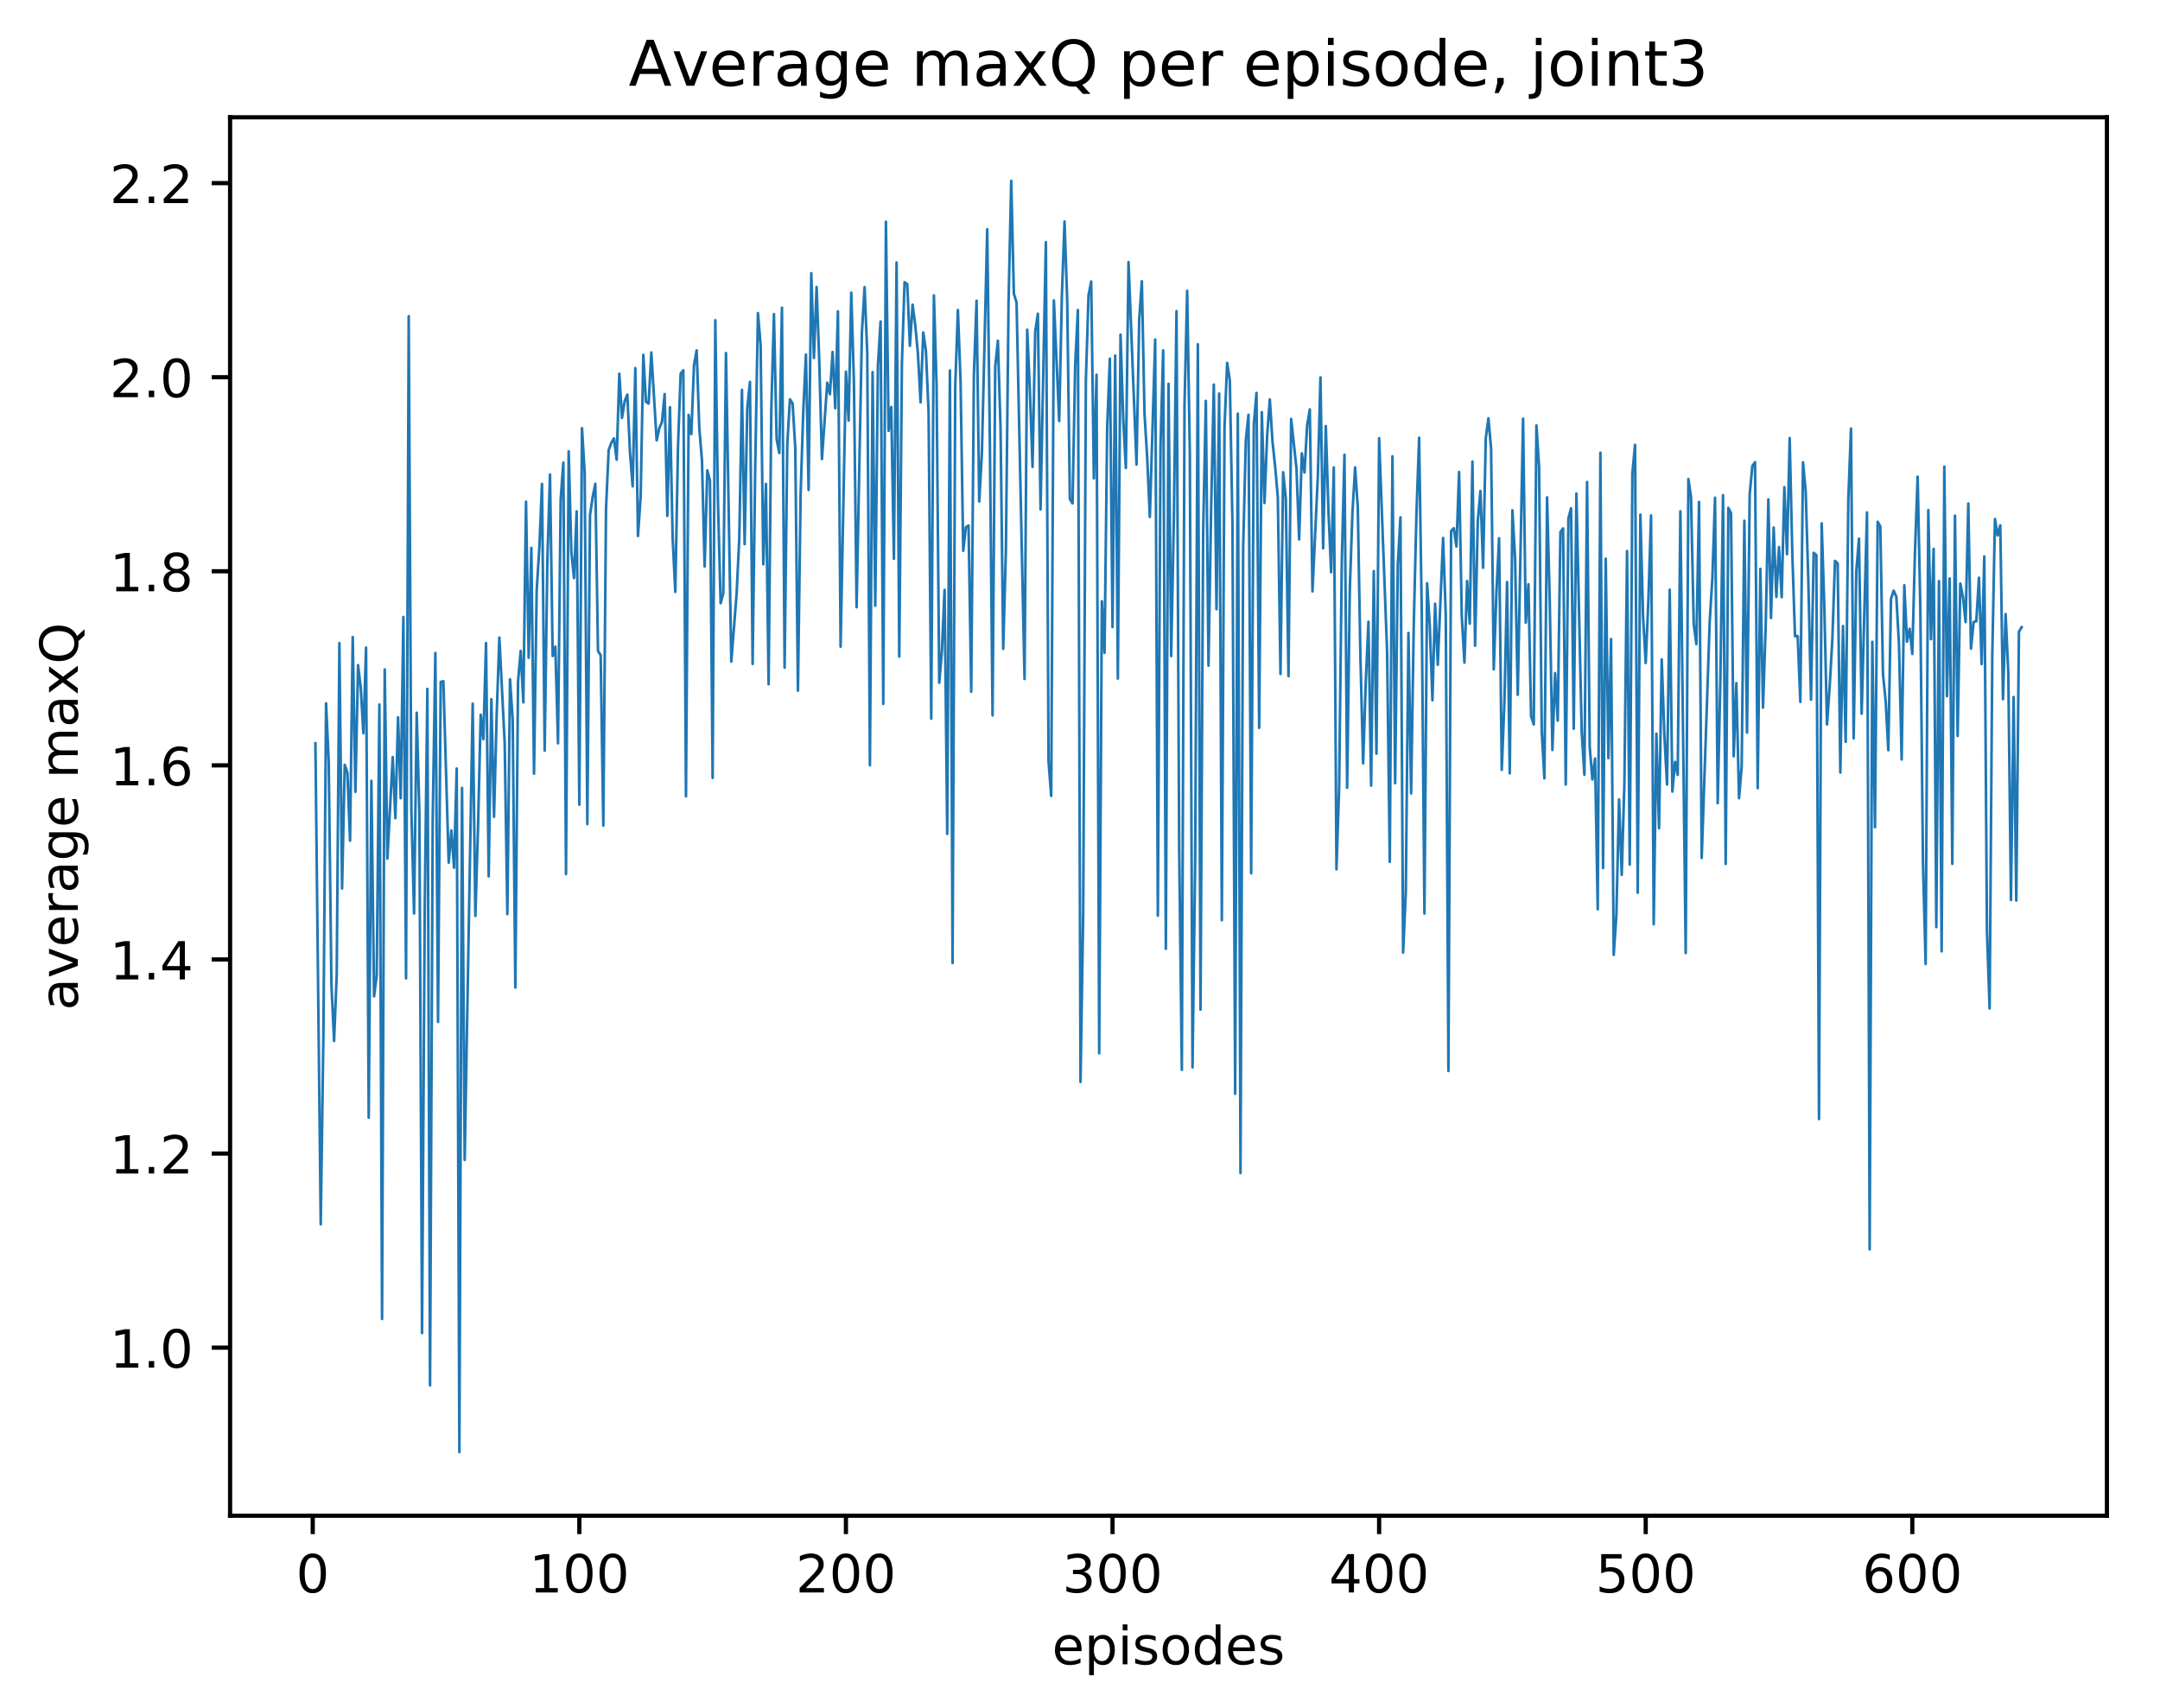 <?xml version="1.0" encoding="utf-8" standalone="no"?>
<!DOCTYPE svg PUBLIC "-//W3C//DTD SVG 1.1//EN"
  "http://www.w3.org/Graphics/SVG/1.1/DTD/svg11.dtd">
<!-- Created with matplotlib (http://matplotlib.org/) -->
<svg height="325pt" version="1.1" viewBox="0 0 411 325" width="411pt" xmlns="http://www.w3.org/2000/svg" xmlns:xlink="http://www.w3.org/1999/xlink">
 <defs>
  <style type="text/css">
*{stroke-linecap:butt;stroke-linejoin:round;}
  </style>
 </defs>
 <g id="figure_1">
  <g id="patch_1">
   <path d="M 0 325.986 
L 411.601 325.986 
L 411.601 0 
L 0 0 
z
" style="fill:#ffffff;"/>
  </g>
  <g id="axes_1">
   <g id="patch_2">
    <path d="M 43.781 288.43 
L 400.901 288.43 
L 400.901 22.318 
L 43.781 22.318 
z
" style="fill:#ffffff;"/>
   </g>
   <g id="matplotlib.axis_1">
    <g id="xtick_1">
     <g id="line2d_1">
      <defs>
       <path d="M 0 0 
L 0 3.5 
" id="m74addf1093" style="stroke:#000000;stroke-width:0.8;"/>
      </defs>
      <g>
       <use style="stroke:#000000;stroke-width:0.8;" x="59.507" xlink:href="#m74addf1093" y="288.43"/>
      </g>
     </g>
     <g id="text_1">
      <!-- 0 -->
      <defs>
       <path d="M 31.781 66.406 
Q 24.172 66.406 20.328 58.906 
Q 16.5 51.422 16.5 36.375 
Q 16.5 21.391 20.328 13.891 
Q 24.172 6.391 31.781 6.391 
Q 39.453 6.391 43.281 13.891 
Q 47.125 21.391 47.125 36.375 
Q 47.125 51.422 43.281 58.906 
Q 39.453 66.406 31.781 66.406 
z
M 31.781 74.219 
Q 44.047 74.219 50.516 64.516 
Q 56.984 54.828 56.984 36.375 
Q 56.984 17.969 50.516 8.266 
Q 44.047 -1.422 31.781 -1.422 
Q 19.531 -1.422 13.062 8.266 
Q 6.594 17.969 6.594 36.375 
Q 6.594 54.828 13.062 64.516 
Q 19.531 74.219 31.781 74.219 
z
" id="DejaVuSans-30"/>
      </defs>
      <g transform="translate(56.325 303.029)scale(0.1 -0.1)">
       <use xlink:href="#DejaVuSans-30"/>
      </g>
     </g>
    </g>
    <g id="xtick_2">
     <g id="line2d_2">
      <g>
       <use style="stroke:#000000;stroke-width:0.8;" x="110.234" xlink:href="#m74addf1093" y="288.43"/>
      </g>
     </g>
     <g id="text_2">
      <!-- 100 -->
      <defs>
       <path d="M 12.406 8.297 
L 28.516 8.297 
L 28.516 63.922 
L 10.984 60.406 
L 10.984 69.391 
L 28.422 72.906 
L 38.281 72.906 
L 38.281 8.297 
L 54.391 8.297 
L 54.391 0 
L 12.406 0 
z
" id="DejaVuSans-31"/>
      </defs>
      <g transform="translate(100.69 303.029)scale(0.1 -0.1)">
       <use xlink:href="#DejaVuSans-31"/>
       <use x="63.623" xlink:href="#DejaVuSans-30"/>
       <use x="127.246" xlink:href="#DejaVuSans-30"/>
      </g>
     </g>
    </g>
    <g id="xtick_3">
     <g id="line2d_3">
      <g>
       <use style="stroke:#000000;stroke-width:0.8;" x="160.961" xlink:href="#m74addf1093" y="288.43"/>
      </g>
     </g>
     <g id="text_3">
      <!-- 200 -->
      <defs>
       <path d="M 19.188 8.297 
L 53.609 8.297 
L 53.609 0 
L 7.328 0 
L 7.328 8.297 
Q 12.938 14.109 22.625 23.891 
Q 32.328 33.688 34.812 36.531 
Q 39.547 41.844 41.422 45.531 
Q 43.312 49.219 43.312 52.781 
Q 43.312 58.594 39.234 62.25 
Q 35.156 65.922 28.609 65.922 
Q 23.969 65.922 18.812 64.312 
Q 13.672 62.703 7.812 59.422 
L 7.812 69.391 
Q 13.766 71.781 18.938 73 
Q 24.125 74.219 28.422 74.219 
Q 39.75 74.219 46.484 68.547 
Q 53.219 62.891 53.219 53.422 
Q 53.219 48.922 51.531 44.891 
Q 49.859 40.875 45.406 35.406 
Q 44.188 33.984 37.641 27.219 
Q 31.109 20.453 19.188 8.297 
z
" id="DejaVuSans-32"/>
      </defs>
      <g transform="translate(151.417 303.029)scale(0.1 -0.1)">
       <use xlink:href="#DejaVuSans-32"/>
       <use x="63.623" xlink:href="#DejaVuSans-30"/>
       <use x="127.246" xlink:href="#DejaVuSans-30"/>
      </g>
     </g>
    </g>
    <g id="xtick_4">
     <g id="line2d_4">
      <g>
       <use style="stroke:#000000;stroke-width:0.8;" x="211.689" xlink:href="#m74addf1093" y="288.43"/>
      </g>
     </g>
     <g id="text_4">
      <!-- 300 -->
      <defs>
       <path d="M 40.578 39.312 
Q 47.656 37.797 51.625 33 
Q 55.609 28.219 55.609 21.188 
Q 55.609 10.406 48.188 4.484 
Q 40.766 -1.422 27.094 -1.422 
Q 22.516 -1.422 17.656 -0.516 
Q 12.797 0.391 7.625 2.203 
L 7.625 11.719 
Q 11.719 9.328 16.594 8.109 
Q 21.484 6.891 26.812 6.891 
Q 36.078 6.891 40.938 10.547 
Q 45.797 14.203 45.797 21.188 
Q 45.797 27.641 41.281 31.266 
Q 36.766 34.906 28.719 34.906 
L 20.219 34.906 
L 20.219 43.016 
L 29.109 43.016 
Q 36.375 43.016 40.234 45.922 
Q 44.094 48.828 44.094 54.297 
Q 44.094 59.906 40.109 62.906 
Q 36.141 65.922 28.719 65.922 
Q 24.656 65.922 20.016 65.031 
Q 15.375 64.156 9.812 62.312 
L 9.812 71.094 
Q 15.438 72.656 20.344 73.438 
Q 25.25 74.219 29.594 74.219 
Q 40.828 74.219 47.359 69.109 
Q 53.906 64.016 53.906 55.328 
Q 53.906 49.266 50.438 45.094 
Q 46.969 40.922 40.578 39.312 
z
" id="DejaVuSans-33"/>
      </defs>
      <g transform="translate(202.145 303.029)scale(0.1 -0.1)">
       <use xlink:href="#DejaVuSans-33"/>
       <use x="63.623" xlink:href="#DejaVuSans-30"/>
       <use x="127.246" xlink:href="#DejaVuSans-30"/>
      </g>
     </g>
    </g>
    <g id="xtick_5">
     <g id="line2d_5">
      <g>
       <use style="stroke:#000000;stroke-width:0.8;" x="262.416" xlink:href="#m74addf1093" y="288.43"/>
      </g>
     </g>
     <g id="text_5">
      <!-- 400 -->
      <defs>
       <path d="M 37.797 64.312 
L 12.891 25.391 
L 37.797 25.391 
z
M 35.203 72.906 
L 47.609 72.906 
L 47.609 25.391 
L 58.016 25.391 
L 58.016 17.188 
L 47.609 17.188 
L 47.609 0 
L 37.797 0 
L 37.797 17.188 
L 4.891 17.188 
L 4.891 26.703 
z
" id="DejaVuSans-34"/>
      </defs>
      <g transform="translate(252.872 303.029)scale(0.1 -0.1)">
       <use xlink:href="#DejaVuSans-34"/>
       <use x="63.623" xlink:href="#DejaVuSans-30"/>
       <use x="127.246" xlink:href="#DejaVuSans-30"/>
      </g>
     </g>
    </g>
    <g id="xtick_6">
     <g id="line2d_6">
      <g>
       <use style="stroke:#000000;stroke-width:0.8;" x="313.143" xlink:href="#m74addf1093" y="288.43"/>
      </g>
     </g>
     <g id="text_6">
      <!-- 500 -->
      <defs>
       <path d="M 10.797 72.906 
L 49.516 72.906 
L 49.516 64.594 
L 19.828 64.594 
L 19.828 46.734 
Q 21.969 47.469 24.109 47.828 
Q 26.266 48.188 28.422 48.188 
Q 40.625 48.188 47.75 41.5 
Q 54.891 34.812 54.891 23.391 
Q 54.891 11.625 47.562 5.094 
Q 40.234 -1.422 26.906 -1.422 
Q 22.312 -1.422 17.547 -0.641 
Q 12.797 0.141 7.719 1.703 
L 7.719 11.625 
Q 12.109 9.234 16.797 8.062 
Q 21.484 6.891 26.703 6.891 
Q 35.156 6.891 40.078 11.328 
Q 45.016 15.766 45.016 23.391 
Q 45.016 31 40.078 35.438 
Q 35.156 39.891 26.703 39.891 
Q 22.75 39.891 18.812 39.016 
Q 14.891 38.141 10.797 36.281 
z
" id="DejaVuSans-35"/>
      </defs>
      <g transform="translate(303.599 303.029)scale(0.1 -0.1)">
       <use xlink:href="#DejaVuSans-35"/>
       <use x="63.623" xlink:href="#DejaVuSans-30"/>
       <use x="127.246" xlink:href="#DejaVuSans-30"/>
      </g>
     </g>
    </g>
    <g id="xtick_7">
     <g id="line2d_7">
      <g>
       <use style="stroke:#000000;stroke-width:0.8;" x="363.87" xlink:href="#m74addf1093" y="288.43"/>
      </g>
     </g>
     <g id="text_7">
      <!-- 600 -->
      <defs>
       <path d="M 33.016 40.375 
Q 26.375 40.375 22.484 35.828 
Q 18.609 31.297 18.609 23.391 
Q 18.609 15.531 22.484 10.953 
Q 26.375 6.391 33.016 6.391 
Q 39.656 6.391 43.531 10.953 
Q 47.406 15.531 47.406 23.391 
Q 47.406 31.297 43.531 35.828 
Q 39.656 40.375 33.016 40.375 
z
M 52.594 71.297 
L 52.594 62.312 
Q 48.875 64.062 45.094 64.984 
Q 41.312 65.922 37.594 65.922 
Q 27.828 65.922 22.672 59.328 
Q 17.531 52.734 16.797 39.406 
Q 19.672 43.656 24.016 45.922 
Q 28.375 48.188 33.594 48.188 
Q 44.578 48.188 50.953 41.516 
Q 57.328 34.859 57.328 23.391 
Q 57.328 12.156 50.688 5.359 
Q 44.047 -1.422 33.016 -1.422 
Q 20.359 -1.422 13.672 8.266 
Q 6.984 17.969 6.984 36.375 
Q 6.984 53.656 15.188 63.938 
Q 23.391 74.219 37.203 74.219 
Q 40.922 74.219 44.703 73.484 
Q 48.484 72.75 52.594 71.297 
z
" id="DejaVuSans-36"/>
      </defs>
      <g transform="translate(354.327 303.029)scale(0.1 -0.1)">
       <use xlink:href="#DejaVuSans-36"/>
       <use x="63.623" xlink:href="#DejaVuSans-30"/>
       <use x="127.246" xlink:href="#DejaVuSans-30"/>
      </g>
     </g>
    </g>
    <g id="text_8">
     <!-- episodes -->
     <defs>
      <path d="M 56.203 29.594 
L 56.203 25.203 
L 14.891 25.203 
Q 15.484 15.922 20.484 11.062 
Q 25.484 6.203 34.422 6.203 
Q 39.594 6.203 44.453 7.469 
Q 49.312 8.734 54.109 11.281 
L 54.109 2.781 
Q 49.266 0.734 44.188 -0.344 
Q 39.109 -1.422 33.891 -1.422 
Q 20.797 -1.422 13.156 6.188 
Q 5.516 13.812 5.516 26.812 
Q 5.516 40.234 12.766 48.109 
Q 20.016 56 32.328 56 
Q 43.359 56 49.781 48.891 
Q 56.203 41.797 56.203 29.594 
z
M 47.219 32.234 
Q 47.125 39.594 43.094 43.984 
Q 39.062 48.391 32.422 48.391 
Q 24.906 48.391 20.391 44.141 
Q 15.875 39.891 15.188 32.172 
z
" id="DejaVuSans-65"/>
      <path d="M 18.109 8.203 
L 18.109 -20.797 
L 9.078 -20.797 
L 9.078 54.688 
L 18.109 54.688 
L 18.109 46.391 
Q 20.953 51.266 25.266 53.625 
Q 29.594 56 35.594 56 
Q 45.562 56 51.781 48.094 
Q 58.016 40.188 58.016 27.297 
Q 58.016 14.406 51.781 6.484 
Q 45.562 -1.422 35.594 -1.422 
Q 29.594 -1.422 25.266 0.953 
Q 20.953 3.328 18.109 8.203 
z
M 48.688 27.297 
Q 48.688 37.203 44.609 42.844 
Q 40.531 48.484 33.406 48.484 
Q 26.266 48.484 22.188 42.844 
Q 18.109 37.203 18.109 27.297 
Q 18.109 17.391 22.188 11.75 
Q 26.266 6.109 33.406 6.109 
Q 40.531 6.109 44.609 11.75 
Q 48.688 17.391 48.688 27.297 
z
" id="DejaVuSans-70"/>
      <path d="M 9.422 54.688 
L 18.406 54.688 
L 18.406 0 
L 9.422 0 
z
M 9.422 75.984 
L 18.406 75.984 
L 18.406 64.594 
L 9.422 64.594 
z
" id="DejaVuSans-69"/>
      <path d="M 44.281 53.078 
L 44.281 44.578 
Q 40.484 46.531 36.375 47.5 
Q 32.281 48.484 27.875 48.484 
Q 21.188 48.484 17.844 46.438 
Q 14.5 44.391 14.5 40.281 
Q 14.5 37.156 16.891 35.375 
Q 19.281 33.594 26.516 31.984 
L 29.594 31.297 
Q 39.156 29.25 43.188 25.516 
Q 47.219 21.781 47.219 15.094 
Q 47.219 7.469 41.188 3.016 
Q 35.156 -1.422 24.609 -1.422 
Q 20.219 -1.422 15.453 -0.562 
Q 10.688 0.297 5.422 2 
L 5.422 11.281 
Q 10.406 8.688 15.234 7.391 
Q 20.062 6.109 24.812 6.109 
Q 31.156 6.109 34.562 8.281 
Q 37.984 10.453 37.984 14.406 
Q 37.984 18.062 35.516 20.016 
Q 33.062 21.969 24.703 23.781 
L 21.578 24.516 
Q 13.234 26.266 9.516 29.906 
Q 5.812 33.547 5.812 39.891 
Q 5.812 47.609 11.281 51.797 
Q 16.75 56 26.812 56 
Q 31.781 56 36.172 55.266 
Q 40.578 54.547 44.281 53.078 
z
" id="DejaVuSans-73"/>
      <path d="M 30.609 48.391 
Q 23.391 48.391 19.188 42.75 
Q 14.984 37.109 14.984 27.297 
Q 14.984 17.484 19.156 11.844 
Q 23.344 6.203 30.609 6.203 
Q 37.797 6.203 41.984 11.859 
Q 46.188 17.531 46.188 27.297 
Q 46.188 37.016 41.984 42.703 
Q 37.797 48.391 30.609 48.391 
z
M 30.609 56 
Q 42.328 56 49.016 48.375 
Q 55.719 40.766 55.719 27.297 
Q 55.719 13.875 49.016 6.219 
Q 42.328 -1.422 30.609 -1.422 
Q 18.844 -1.422 12.172 6.219 
Q 5.516 13.875 5.516 27.297 
Q 5.516 40.766 12.172 48.375 
Q 18.844 56 30.609 56 
z
" id="DejaVuSans-6f"/>
      <path d="M 45.406 46.391 
L 45.406 75.984 
L 54.391 75.984 
L 54.391 0 
L 45.406 0 
L 45.406 8.203 
Q 42.578 3.328 38.25 0.953 
Q 33.938 -1.422 27.875 -1.422 
Q 17.969 -1.422 11.734 6.484 
Q 5.516 14.406 5.516 27.297 
Q 5.516 40.188 11.734 48.094 
Q 17.969 56 27.875 56 
Q 33.938 56 38.25 53.625 
Q 42.578 51.266 45.406 46.391 
z
M 14.797 27.297 
Q 14.797 17.391 18.875 11.75 
Q 22.953 6.109 30.078 6.109 
Q 37.203 6.109 41.297 11.75 
Q 45.406 17.391 45.406 27.297 
Q 45.406 37.203 41.297 42.844 
Q 37.203 48.484 30.078 48.484 
Q 22.953 48.484 18.875 42.844 
Q 14.797 37.203 14.797 27.297 
z
" id="DejaVuSans-64"/>
     </defs>
     <g transform="translate(200.182 316.707)scale(0.1 -0.1)">
      <use xlink:href="#DejaVuSans-65"/>
      <use x="61.523" xlink:href="#DejaVuSans-70"/>
      <use x="125" xlink:href="#DejaVuSans-69"/>
      <use x="152.783" xlink:href="#DejaVuSans-73"/>
      <use x="204.883" xlink:href="#DejaVuSans-6f"/>
      <use x="266.064" xlink:href="#DejaVuSans-64"/>
      <use x="329.541" xlink:href="#DejaVuSans-65"/>
      <use x="391.064" xlink:href="#DejaVuSans-73"/>
     </g>
    </g>
   </g>
   <g id="matplotlib.axis_2">
    <g id="ytick_1">
     <g id="line2d_8">
      <defs>
       <path d="M 0 0 
L -3.5 0 
" id="mfdf49cc825" style="stroke:#000000;stroke-width:0.8;"/>
      </defs>
      <g>
       <use style="stroke:#000000;stroke-width:0.8;" x="43.781" xlink:href="#mfdf49cc825" y="256.443"/>
      </g>
     </g>
     <g id="text_9">
      <!-- 1.0 -->
      <defs>
       <path d="M 10.688 12.406 
L 21 12.406 
L 21 0 
L 10.688 0 
z
" id="DejaVuSans-2e"/>
      </defs>
      <g transform="translate(20.878 260.242)scale(0.1 -0.1)">
       <use xlink:href="#DejaVuSans-31"/>
       <use x="63.623" xlink:href="#DejaVuSans-2e"/>
       <use x="95.41" xlink:href="#DejaVuSans-30"/>
      </g>
     </g>
    </g>
    <g id="ytick_2">
     <g id="line2d_9">
      <g>
       <use style="stroke:#000000;stroke-width:0.8;" x="43.781" xlink:href="#mfdf49cc825" y="219.51"/>
      </g>
     </g>
     <g id="text_10">
      <!-- 1.2 -->
      <g transform="translate(20.878 223.309)scale(0.1 -0.1)">
       <use xlink:href="#DejaVuSans-31"/>
       <use x="63.623" xlink:href="#DejaVuSans-2e"/>
       <use x="95.41" xlink:href="#DejaVuSans-32"/>
      </g>
     </g>
    </g>
    <g id="ytick_3">
     <g id="line2d_10">
      <g>
       <use style="stroke:#000000;stroke-width:0.8;" x="43.781" xlink:href="#mfdf49cc825" y="182.577"/>
      </g>
     </g>
     <g id="text_11">
      <!-- 1.4 -->
      <g transform="translate(20.878 186.376)scale(0.1 -0.1)">
       <use xlink:href="#DejaVuSans-31"/>
       <use x="63.623" xlink:href="#DejaVuSans-2e"/>
       <use x="95.41" xlink:href="#DejaVuSans-34"/>
      </g>
     </g>
    </g>
    <g id="ytick_4">
     <g id="line2d_11">
      <g>
       <use style="stroke:#000000;stroke-width:0.8;" x="43.781" xlink:href="#mfdf49cc825" y="145.644"/>
      </g>
     </g>
     <g id="text_12">
      <!-- 1.6 -->
      <g transform="translate(20.878 149.443)scale(0.1 -0.1)">
       <use xlink:href="#DejaVuSans-31"/>
       <use x="63.623" xlink:href="#DejaVuSans-2e"/>
       <use x="95.41" xlink:href="#DejaVuSans-36"/>
      </g>
     </g>
    </g>
    <g id="ytick_5">
     <g id="line2d_12">
      <g>
       <use style="stroke:#000000;stroke-width:0.8;" x="43.781" xlink:href="#mfdf49cc825" y="108.711"/>
      </g>
     </g>
     <g id="text_13">
      <!-- 1.8 -->
      <defs>
       <path d="M 31.781 34.625 
Q 24.75 34.625 20.719 30.859 
Q 16.703 27.094 16.703 20.516 
Q 16.703 13.922 20.719 10.156 
Q 24.75 6.391 31.781 6.391 
Q 38.812 6.391 42.859 10.172 
Q 46.922 13.969 46.922 20.516 
Q 46.922 27.094 42.891 30.859 
Q 38.875 34.625 31.781 34.625 
z
M 21.922 38.812 
Q 15.578 40.375 12.031 44.719 
Q 8.5 49.078 8.5 55.328 
Q 8.5 64.062 14.719 69.141 
Q 20.953 74.219 31.781 74.219 
Q 42.672 74.219 48.875 69.141 
Q 55.078 64.062 55.078 55.328 
Q 55.078 49.078 51.531 44.719 
Q 48 40.375 41.703 38.812 
Q 48.828 37.156 52.797 32.312 
Q 56.781 27.484 56.781 20.516 
Q 56.781 9.906 50.312 4.234 
Q 43.844 -1.422 31.781 -1.422 
Q 19.734 -1.422 13.25 4.234 
Q 6.781 9.906 6.781 20.516 
Q 6.781 27.484 10.781 32.312 
Q 14.797 37.156 21.922 38.812 
z
M 18.312 54.391 
Q 18.312 48.734 21.844 45.562 
Q 25.391 42.391 31.781 42.391 
Q 38.141 42.391 41.719 45.562 
Q 45.312 48.734 45.312 54.391 
Q 45.312 60.062 41.719 63.234 
Q 38.141 66.406 31.781 66.406 
Q 25.391 66.406 21.844 63.234 
Q 18.312 60.062 18.312 54.391 
z
" id="DejaVuSans-38"/>
      </defs>
      <g transform="translate(20.878 112.51)scale(0.1 -0.1)">
       <use xlink:href="#DejaVuSans-31"/>
       <use x="63.623" xlink:href="#DejaVuSans-2e"/>
       <use x="95.41" xlink:href="#DejaVuSans-38"/>
      </g>
     </g>
    </g>
    <g id="ytick_6">
     <g id="line2d_13">
      <g>
       <use style="stroke:#000000;stroke-width:0.8;" x="43.781" xlink:href="#mfdf49cc825" y="71.777"/>
      </g>
     </g>
     <g id="text_14">
      <!-- 2.0 -->
      <g transform="translate(20.878 75.577)scale(0.1 -0.1)">
       <use xlink:href="#DejaVuSans-32"/>
       <use x="63.623" xlink:href="#DejaVuSans-2e"/>
       <use x="95.41" xlink:href="#DejaVuSans-30"/>
      </g>
     </g>
    </g>
    <g id="ytick_7">
     <g id="line2d_14">
      <g>
       <use style="stroke:#000000;stroke-width:0.8;" x="43.781" xlink:href="#mfdf49cc825" y="34.844"/>
      </g>
     </g>
     <g id="text_15">
      <!-- 2.2 -->
      <g transform="translate(20.878 38.644)scale(0.1 -0.1)">
       <use xlink:href="#DejaVuSans-32"/>
       <use x="63.623" xlink:href="#DejaVuSans-2e"/>
       <use x="95.41" xlink:href="#DejaVuSans-32"/>
      </g>
     </g>
    </g>
    <g id="text_16">
     <!-- average maxQ -->
     <defs>
      <path d="M 34.281 27.484 
Q 23.391 27.484 19.188 25 
Q 14.984 22.516 14.984 16.5 
Q 14.984 11.719 18.141 8.906 
Q 21.297 6.109 26.703 6.109 
Q 34.188 6.109 38.703 11.406 
Q 43.219 16.703 43.219 25.484 
L 43.219 27.484 
z
M 52.203 31.203 
L 52.203 0 
L 43.219 0 
L 43.219 8.297 
Q 40.141 3.328 35.547 0.953 
Q 30.953 -1.422 24.312 -1.422 
Q 15.922 -1.422 10.953 3.297 
Q 6 8.016 6 15.922 
Q 6 25.141 12.172 29.828 
Q 18.359 34.516 30.609 34.516 
L 43.219 34.516 
L 43.219 35.406 
Q 43.219 41.609 39.141 45 
Q 35.062 48.391 27.688 48.391 
Q 23 48.391 18.547 47.266 
Q 14.109 46.141 10.016 43.891 
L 10.016 52.203 
Q 14.938 54.109 19.578 55.047 
Q 24.219 56 28.609 56 
Q 40.484 56 46.344 49.844 
Q 52.203 43.703 52.203 31.203 
z
" id="DejaVuSans-61"/>
      <path d="M 2.984 54.688 
L 12.5 54.688 
L 29.594 8.797 
L 46.688 54.688 
L 56.203 54.688 
L 35.688 0 
L 23.484 0 
z
" id="DejaVuSans-76"/>
      <path d="M 41.109 46.297 
Q 39.594 47.172 37.812 47.578 
Q 36.031 48 33.891 48 
Q 26.266 48 22.188 43.047 
Q 18.109 38.094 18.109 28.812 
L 18.109 0 
L 9.078 0 
L 9.078 54.688 
L 18.109 54.688 
L 18.109 46.188 
Q 20.953 51.172 25.484 53.578 
Q 30.031 56 36.531 56 
Q 37.453 56 38.578 55.875 
Q 39.703 55.766 41.062 55.516 
z
" id="DejaVuSans-72"/>
      <path d="M 45.406 27.984 
Q 45.406 37.75 41.375 43.109 
Q 37.359 48.484 30.078 48.484 
Q 22.859 48.484 18.828 43.109 
Q 14.797 37.75 14.797 27.984 
Q 14.797 18.266 18.828 12.891 
Q 22.859 7.516 30.078 7.516 
Q 37.359 7.516 41.375 12.891 
Q 45.406 18.266 45.406 27.984 
z
M 54.391 6.781 
Q 54.391 -7.172 48.188 -13.984 
Q 42 -20.797 29.203 -20.797 
Q 24.469 -20.797 20.266 -20.094 
Q 16.062 -19.391 12.109 -17.922 
L 12.109 -9.188 
Q 16.062 -11.328 19.922 -12.344 
Q 23.781 -13.375 27.781 -13.375 
Q 36.625 -13.375 41.016 -8.766 
Q 45.406 -4.156 45.406 5.172 
L 45.406 9.625 
Q 42.625 4.781 38.281 2.391 
Q 33.938 0 27.875 0 
Q 17.828 0 11.672 7.656 
Q 5.516 15.328 5.516 27.984 
Q 5.516 40.672 11.672 48.328 
Q 17.828 56 27.875 56 
Q 33.938 56 38.281 53.609 
Q 42.625 51.219 45.406 46.391 
L 45.406 54.688 
L 54.391 54.688 
z
" id="DejaVuSans-67"/>
      <path id="DejaVuSans-20"/>
      <path d="M 52 44.188 
Q 55.375 50.25 60.062 53.125 
Q 64.75 56 71.094 56 
Q 79.641 56 84.281 50.016 
Q 88.922 44.047 88.922 33.016 
L 88.922 0 
L 79.891 0 
L 79.891 32.719 
Q 79.891 40.578 77.094 44.375 
Q 74.312 48.188 68.609 48.188 
Q 61.625 48.188 57.562 43.547 
Q 53.516 38.922 53.516 30.906 
L 53.516 0 
L 44.484 0 
L 44.484 32.719 
Q 44.484 40.625 41.703 44.406 
Q 38.922 48.188 33.109 48.188 
Q 26.219 48.188 22.156 43.531 
Q 18.109 38.875 18.109 30.906 
L 18.109 0 
L 9.078 0 
L 9.078 54.688 
L 18.109 54.688 
L 18.109 46.188 
Q 21.188 51.219 25.484 53.609 
Q 29.781 56 35.688 56 
Q 41.656 56 45.828 52.969 
Q 50 49.953 52 44.188 
z
" id="DejaVuSans-6d"/>
      <path d="M 54.891 54.688 
L 35.109 28.078 
L 55.906 0 
L 45.312 0 
L 29.391 21.484 
L 13.484 0 
L 2.875 0 
L 24.125 28.609 
L 4.688 54.688 
L 15.281 54.688 
L 29.781 35.203 
L 44.281 54.688 
z
" id="DejaVuSans-78"/>
      <path d="M 39.406 66.219 
Q 28.656 66.219 22.328 58.203 
Q 16.016 50.203 16.016 36.375 
Q 16.016 22.609 22.328 14.594 
Q 28.656 6.594 39.406 6.594 
Q 50.141 6.594 56.422 14.594 
Q 62.703 22.609 62.703 36.375 
Q 62.703 50.203 56.422 58.203 
Q 50.141 66.219 39.406 66.219 
z
M 53.219 1.312 
L 66.219 -12.891 
L 54.297 -12.891 
L 43.5 -1.219 
Q 41.891 -1.312 41.031 -1.359 
Q 40.188 -1.422 39.406 -1.422 
Q 24.031 -1.422 14.812 8.859 
Q 5.609 19.141 5.609 36.375 
Q 5.609 53.656 14.812 63.938 
Q 24.031 74.219 39.406 74.219 
Q 54.734 74.219 63.906 63.938 
Q 73.094 53.656 73.094 36.375 
Q 73.094 23.688 67.984 14.641 
Q 62.891 5.609 53.219 1.312 
z
" id="DejaVuSans-51"/>
     </defs>
     <g transform="translate(14.798 192.263)rotate(-90)scale(0.1 -0.1)">
      <use xlink:href="#DejaVuSans-61"/>
      <use x="61.279" xlink:href="#DejaVuSans-76"/>
      <use x="120.459" xlink:href="#DejaVuSans-65"/>
      <use x="181.982" xlink:href="#DejaVuSans-72"/>
      <use x="223.096" xlink:href="#DejaVuSans-61"/>
      <use x="284.375" xlink:href="#DejaVuSans-67"/>
      <use x="347.852" xlink:href="#DejaVuSans-65"/>
      <use x="409.375" xlink:href="#DejaVuSans-20"/>
      <use x="441.162" xlink:href="#DejaVuSans-6d"/>
      <use x="538.574" xlink:href="#DejaVuSans-61"/>
      <use x="599.854" xlink:href="#DejaVuSans-78"/>
      <use x="659.033" xlink:href="#DejaVuSans-51"/>
     </g>
    </g>
   </g>
   <g id="line2d_15">
    <path clip-path="url(#p7b3786ac08)" d="M 60.014 141.431 
L 61.029 232.97 
L 61.536 196.961 
L 62.043 133.838 
L 62.55 145.047 
L 63.058 187.191 
L 63.565 198.091 
L 64.072 185.421 
L 64.579 122.385 
L 65.087 169.074 
L 65.594 145.53 
L 66.101 147.052 
L 66.609 159.979 
L 67.116 121.221 
L 67.623 150.682 
L 68.13 126.569 
L 68.638 130.815 
L 69.145 139.529 
L 69.652 123.23 
L 70.159 212.69 
L 70.667 148.581 
L 71.174 189.597 
L 71.681 185.664 
L 72.189 134.069 
L 72.696 250.998 
L 73.203 127.393 
L 73.71 163.381 
L 74.725 144.074 
L 75.232 155.697 
L 75.739 136.488 
L 76.247 151.894 
L 76.754 117.403 
L 77.261 186.181 
L 77.769 60.168 
L 78.276 154.216 
L 78.783 173.831 
L 79.29 135.621 
L 79.798 154.67 
L 80.305 253.68 
L 80.812 173.332 
L 81.319 131.083 
L 81.827 263.622 
L 82.334 155.943 
L 82.841 124.256 
L 83.349 194.461 
L 83.856 129.777 
L 84.363 129.623 
L 85.378 164.149 
L 85.885 158.026 
L 86.392 165.115 
L 86.899 146.241 
L 87.407 276.334 
L 87.914 149.925 
L 88.421 220.725 
L 89.943 133.908 
L 90.45 174.299 
L 90.958 157.512 
L 91.465 136.027 
L 91.972 140.651 
L 92.479 122.364 
L 92.987 166.759 
L 93.494 133.054 
L 94.001 155.435 
L 94.509 135.927 
L 95.016 121.322 
L 96.03 141.334 
L 96.538 173.945 
L 97.045 129.264 
L 97.552 136.896 
L 98.059 187.926 
L 98.567 129.755 
L 99.074 123.865 
L 99.581 133.667 
L 100.089 95.468 
L 100.596 125.162 
L 101.103 104.259 
L 101.61 147.219 
L 102.118 112.373 
L 102.625 104.237 
L 103.132 92.073 
L 103.639 142.832 
L 104.147 106.882 
L 104.654 90.297 
L 105.161 124.832 
L 105.669 123.045 
L 106.176 141.444 
L 106.683 95.027 
L 107.19 88.039 
L 107.698 166.32 
L 108.205 85.886 
L 108.712 105.013 
L 109.219 109.997 
L 109.727 97.307 
L 110.234 153.127 
L 110.741 81.473 
L 111.249 89.973 
L 111.756 156.819 
L 112.263 98.027 
L 112.77 94.594 
L 113.278 92.057 
L 113.785 123.905 
L 114.292 124.656 
L 114.799 157.103 
L 115.307 96.974 
L 115.814 85.651 
L 116.321 84.274 
L 116.829 83.418 
L 117.336 87.479 
L 117.843 71.111 
L 118.35 79.525 
L 118.858 76.366 
L 119.365 75.089 
L 119.872 86.057 
L 120.379 92.552 
L 120.887 70.055 
L 121.394 101.99 
L 121.901 94.488 
L 122.409 67.525 
L 122.916 76.473 
L 123.423 76.802 
L 123.93 67.074 
L 124.945 83.802 
L 125.452 81.49 
L 125.959 80.288 
L 126.467 74.987 
L 126.974 98.17 
L 127.481 77.497 
L 127.989 102.346 
L 128.496 112.63 
L 129.003 85.106 
L 129.51 71.11 
L 130.018 70.464 
L 130.525 151.541 
L 131.032 78.955 
L 131.539 82.612 
L 132.047 69.546 
L 132.554 66.666 
L 133.061 81.456 
L 133.569 87.637 
L 134.076 107.791 
L 134.583 89.515 
L 135.09 91.437 
L 135.598 148.032 
L 136.105 60.934 
L 136.612 95.445 
L 137.119 114.789 
L 137.627 112.891 
L 138.134 67.18 
L 139.149 125.891 
L 140.163 112.94 
L 140.67 102.417 
L 141.178 74.192 
L 141.685 103.548 
L 142.192 77.647 
L 142.699 72.677 
L 143.207 126.339 
L 143.714 88.015 
L 144.221 59.573 
L 144.729 65.684 
L 145.236 107.389 
L 145.743 92.074 
L 146.25 130.195 
L 146.758 78.115 
L 147.265 59.773 
L 147.772 83.571 
L 148.279 86.2 
L 148.787 58.552 
L 149.294 127.048 
L 149.801 84.569 
L 150.309 75.989 
L 150.816 76.771 
L 151.323 85.249 
L 151.83 131.43 
L 152.338 94.176 
L 152.845 78.185 
L 153.352 67.453 
L 153.859 93.23 
L 154.367 51.979 
L 154.874 68.123 
L 155.381 54.622 
L 155.889 68.713 
L 156.396 87.36 
L 157.41 72.82 
L 157.918 75.022 
L 158.425 66.977 
L 158.932 77.695 
L 159.439 59.246 
L 159.947 123.06 
L 160.961 70.722 
L 161.469 80.041 
L 161.976 55.677 
L 162.483 72.628 
L 162.99 115.555 
L 164.005 63.181 
L 164.512 54.638 
L 165.019 67.19 
L 165.527 145.623 
L 166.034 70.818 
L 166.541 115.262 
L 167.049 69.537 
L 167.556 61.175 
L 168.063 133.949 
L 168.57 42.198 
L 169.078 81.983 
L 169.585 77.44 
L 170.092 106.334 
L 170.599 49.945 
L 171.107 124.939 
L 171.614 69.083 
L 172.121 53.703 
L 172.629 54.071 
L 173.136 65.811 
L 173.643 57.983 
L 174.15 61.876 
L 174.658 67.269 
L 175.165 76.554 
L 175.672 63.273 
L 176.179 66.705 
L 176.687 78.35 
L 177.194 136.761 
L 177.701 56.203 
L 178.209 73.283 
L 178.716 129.923 
L 179.223 123.94 
L 179.73 112.244 
L 180.238 158.686 
L 180.745 70.488 
L 181.252 183.253 
L 181.759 73.525 
L 182.267 58.988 
L 182.774 72.573 
L 183.281 104.81 
L 183.789 100.316 
L 184.296 99.996 
L 184.803 131.628 
L 185.31 71.378 
L 185.818 57.216 
L 186.325 95.432 
L 186.832 86.222 
L 187.847 43.631 
L 188.354 84.562 
L 188.861 136.136 
L 189.369 69.773 
L 189.876 64.845 
L 190.383 81.5 
L 190.89 123.47 
L 191.398 104.747 
L 191.905 57.595 
L 192.412 34.414 
L 192.919 55.906 
L 193.427 57.552 
L 194.949 129.206 
L 195.456 62.738 
L 195.963 74.299 
L 196.47 88.855 
L 196.978 63.049 
L 197.485 59.697 
L 197.992 96.924 
L 199.007 46.076 
L 199.514 144.871 
L 200.021 151.461 
L 200.529 57.172 
L 201.543 80.13 
L 202.05 56.325 
L 202.558 42.154 
L 203.065 57.239 
L 203.572 94.969 
L 204.079 95.784 
L 204.587 69.4 
L 205.094 58.996 
L 205.601 205.89 
L 206.109 173.602 
L 206.616 72.364 
L 207.123 56.197 
L 207.63 53.567 
L 208.138 91.026 
L 208.645 71.305 
L 209.152 200.442 
L 209.659 114.412 
L 210.167 124.222 
L 210.674 81.211 
L 211.181 68.248 
L 211.689 119.329 
L 212.196 67.663 
L 212.703 129.13 
L 213.21 63.689 
L 213.718 79.512 
L 214.225 89.054 
L 214.732 49.866 
L 216.254 88.398 
L 216.761 60.907 
L 217.269 53.522 
L 217.776 78.763 
L 218.283 87.012 
L 218.79 98.384 
L 219.805 64.601 
L 220.312 174.247 
L 220.819 84.781 
L 221.327 66.663 
L 221.834 180.55 
L 222.341 73.033 
L 222.849 124.848 
L 223.356 98.792 
L 223.863 59.214 
L 224.37 161.38 
L 224.878 203.589 
L 225.385 77.054 
L 225.892 55.334 
L 226.399 86.092 
L 226.907 203.114 
L 227.414 163.849 
L 227.921 65.508 
L 228.429 192.114 
L 228.936 101.01 
L 229.443 76.279 
L 229.95 126.675 
L 230.458 96.365 
L 230.965 73.18 
L 231.472 115.92 
L 231.979 74.888 
L 232.487 175.106 
L 232.994 81.326 
L 233.501 69.051 
L 234.009 72.459 
L 234.516 100.11 
L 235.023 208.134 
L 235.53 78.718 
L 236.038 223.222 
L 236.545 104.216 
L 237.052 83.73 
L 237.559 78.936 
L 238.067 166.183 
L 238.574 80.756 
L 239.081 74.766 
L 239.589 138.503 
L 240.096 78.429 
L 240.603 95.714 
L 241.11 82.904 
L 241.618 76.01 
L 242.125 83.998 
L 242.632 88.783 
L 243.139 94.627 
L 243.647 128.257 
L 244.154 89.862 
L 244.661 94.874 
L 245.169 128.671 
L 245.676 79.718 
L 246.69 89.118 
L 247.198 102.652 
L 247.705 86.267 
L 248.212 89.908 
L 248.719 80.958 
L 249.227 77.907 
L 249.734 112.533 
L 250.749 90.807 
L 251.256 71.823 
L 251.763 104.352 
L 252.27 81.073 
L 252.778 97.282 
L 253.285 108.883 
L 253.792 88.953 
L 254.299 165.418 
L 254.807 149.717 
L 255.314 106.876 
L 255.821 86.541 
L 256.329 149.909 
L 256.836 112.188 
L 257.343 97.472 
L 257.85 88.939 
L 258.358 96.615 
L 258.865 125.357 
L 259.372 145.26 
L 259.879 129.644 
L 260.387 118.308 
L 260.894 149.493 
L 261.401 108.681 
L 261.909 143.421 
L 262.416 83.391 
L 263.938 124.147 
L 264.445 163.999 
L 264.952 86.83 
L 265.459 149.037 
L 265.967 107.481 
L 266.474 98.447 
L 266.981 181.267 
L 267.489 169.807 
L 267.996 120.443 
L 268.503 150.975 
L 269.01 118.782 
L 269.518 97.794 
L 270.025 83.295 
L 270.532 116.87 
L 271.039 173.84 
L 271.547 110.98 
L 272.054 119.073 
L 272.561 133.264 
L 273.069 114.874 
L 273.576 126.506 
L 274.59 102.367 
L 275.098 117.194 
L 275.605 203.796 
L 276.112 101.066 
L 276.619 100.525 
L 277.127 103.99 
L 277.634 89.814 
L 278.141 117.153 
L 278.649 126.096 
L 279.156 110.56 
L 279.663 118.669 
L 280.17 87.831 
L 280.678 122.88 
L 281.185 99.234 
L 281.692 93.433 
L 282.199 108.033 
L 282.707 83.402 
L 283.214 79.593 
L 283.721 85.355 
L 284.229 127.372 
L 284.736 112.734 
L 285.243 102.422 
L 285.75 146.489 
L 286.258 133.496 
L 286.765 110.75 
L 287.272 147.169 
L 287.779 97.108 
L 288.287 106.354 
L 288.794 132.213 
L 289.809 79.673 
L 290.316 118.494 
L 290.823 111.192 
L 291.33 136.281 
L 291.838 137.856 
L 292.345 80.965 
L 292.852 88.799 
L 293.359 139.189 
L 293.867 148.121 
L 294.374 94.645 
L 294.881 114.481 
L 295.389 142.718 
L 295.896 128.085 
L 296.403 137.137 
L 296.91 101.256 
L 297.418 100.549 
L 297.925 149.289 
L 298.432 98.664 
L 298.939 96.713 
L 299.447 138.67 
L 299.954 93.927 
L 300.969 139.363 
L 301.476 147.434 
L 301.983 91.714 
L 302.49 142.154 
L 302.998 148.334 
L 303.505 144.342 
L 304.012 173.026 
L 304.519 86.143 
L 305.027 165.189 
L 305.534 106.319 
L 306.041 144.267 
L 306.549 121.608 
L 307.056 181.697 
L 307.563 174.088 
L 308.07 152.128 
L 308.578 166.484 
L 309.085 149.056 
L 309.592 104.858 
L 310.099 164.526 
L 310.607 90.097 
L 311.114 84.646 
L 311.621 169.883 
L 312.129 97.923 
L 312.636 117.311 
L 313.143 126.168 
L 313.65 114.238 
L 314.158 98.087 
L 314.665 175.876 
L 315.172 139.613 
L 315.679 157.603 
L 316.187 125.486 
L 316.694 139.915 
L 317.201 149.295 
L 317.709 112.22 
L 318.216 150.645 
L 318.723 144.981 
L 319.23 147.461 
L 319.738 97.294 
L 320.752 181.369 
L 321.259 91.153 
L 321.767 94.638 
L 322.274 118.695 
L 322.781 122.576 
L 323.289 95.519 
L 323.796 163.266 
L 325.318 118.292 
L 325.825 110.094 
L 326.332 94.706 
L 326.839 152.837 
L 327.347 129.362 
L 327.854 94.226 
L 328.361 164.406 
L 328.869 96.647 
L 329.376 97.662 
L 329.883 143.907 
L 330.39 130.009 
L 330.898 151.898 
L 331.405 145.821 
L 331.912 99.093 
L 332.419 139.397 
L 332.927 94.079 
L 333.434 88.664 
L 333.941 87.956 
L 334.449 149.974 
L 334.956 108.246 
L 335.463 134.648 
L 335.97 119.226 
L 336.478 95.016 
L 336.985 117.592 
L 337.492 100.388 
L 337.999 113.59 
L 338.507 104.103 
L 339.014 113.647 
L 339.521 92.707 
L 340.029 105.459 
L 340.536 83.359 
L 341.043 105.575 
L 341.55 121.058 
L 342.058 121.04 
L 342.565 133.563 
L 343.072 87.968 
L 343.579 93.429 
L 344.087 110.576 
L 344.594 133.138 
L 345.101 105.197 
L 345.609 105.616 
L 346.116 212.945 
L 346.623 99.587 
L 347.13 115.465 
L 347.638 137.849 
L 348.145 130.651 
L 348.652 121.772 
L 349.159 106.731 
L 349.667 107.215 
L 350.174 147.014 
L 350.681 119.125 
L 351.189 141.175 
L 351.696 95.03 
L 352.203 81.548 
L 352.71 140.501 
L 353.218 108.633 
L 353.725 102.506 
L 354.232 135.819 
L 355.247 97.518 
L 355.754 237.758 
L 356.261 122.138 
L 356.769 157.409 
L 357.276 99.292 
L 357.783 100.18 
L 358.29 128.248 
L 358.798 133.393 
L 359.305 142.764 
L 359.812 113.973 
L 360.319 112.394 
L 360.827 113.541 
L 361.334 122.621 
L 361.841 144.528 
L 362.349 111.363 
L 362.856 122.11 
L 363.363 119.658 
L 363.87 124.456 
L 364.378 104.969 
L 364.885 90.706 
L 365.392 115.577 
L 365.899 164.161 
L 366.407 183.443 
L 366.914 97.072 
L 367.421 121.628 
L 367.929 104.448 
L 368.436 176.421 
L 368.943 110.582 
L 369.45 181.03 
L 369.958 88.794 
L 370.465 132.476 
L 370.972 110.079 
L 371.479 164.385 
L 371.987 98.113 
L 372.494 140.056 
L 373.001 111.045 
L 373.509 113.612 
L 374.016 118.385 
L 374.523 95.805 
L 375.03 123.422 
L 375.538 118.37 
L 376.045 118.227 
L 376.552 109.936 
L 377.059 126.363 
L 377.567 105.883 
L 378.074 177.296 
L 378.581 191.901 
L 379.089 124.581 
L 379.596 98.758 
L 380.103 101.891 
L 380.61 99.968 
L 381.118 133.051 
L 381.625 116.854 
L 382.132 127.949 
L 382.639 171.26 
L 383.147 132.643 
L 383.654 171.361 
L 384.161 120.219 
L 384.669 119.352 
L 384.669 119.352 
" style="fill:none;stroke:#1f77b4;stroke-linecap:square;stroke-width:0.5;"/>
   </g>
   <g id="patch_3">
    <path d="M 43.781 288.43 
L 43.781 22.318 
" style="fill:none;stroke:#000000;stroke-linecap:square;stroke-linejoin:miter;stroke-width:0.8;"/>
   </g>
   <g id="patch_4">
    <path d="M 400.901 288.43 
L 400.901 22.318 
" style="fill:none;stroke:#000000;stroke-linecap:square;stroke-linejoin:miter;stroke-width:0.8;"/>
   </g>
   <g id="patch_5">
    <path d="M 43.781 288.43 
L 400.901 288.43 
" style="fill:none;stroke:#000000;stroke-linecap:square;stroke-linejoin:miter;stroke-width:0.8;"/>
   </g>
   <g id="patch_6">
    <path d="M 43.781 22.318 
L 400.901 22.318 
" style="fill:none;stroke:#000000;stroke-linecap:square;stroke-linejoin:miter;stroke-width:0.8;"/>
   </g>
   <g id="text_17">
    <!-- Average maxQ per episode, joint3 -->
    <defs>
     <path d="M 34.188 63.188 
L 20.797 26.906 
L 47.609 26.906 
z
M 28.609 72.906 
L 39.797 72.906 
L 67.578 0 
L 57.328 0 
L 50.688 18.703 
L 17.828 18.703 
L 11.188 0 
L 0.781 0 
z
" id="DejaVuSans-41"/>
     <path d="M 11.719 12.406 
L 22.016 12.406 
L 22.016 4 
L 14.016 -11.625 
L 7.719 -11.625 
L 11.719 4 
z
" id="DejaVuSans-2c"/>
     <path d="M 9.422 54.688 
L 18.406 54.688 
L 18.406 -0.984 
Q 18.406 -11.422 14.422 -16.109 
Q 10.453 -20.797 1.609 -20.797 
L -1.812 -20.797 
L -1.812 -13.188 
L 0.594 -13.188 
Q 5.719 -13.188 7.562 -10.812 
Q 9.422 -8.453 9.422 -0.984 
z
M 9.422 75.984 
L 18.406 75.984 
L 18.406 64.594 
L 9.422 64.594 
z
" id="DejaVuSans-6a"/>
     <path d="M 54.891 33.016 
L 54.891 0 
L 45.906 0 
L 45.906 32.719 
Q 45.906 40.484 42.875 44.328 
Q 39.844 48.188 33.797 48.188 
Q 26.516 48.188 22.312 43.547 
Q 18.109 38.922 18.109 30.906 
L 18.109 0 
L 9.078 0 
L 9.078 54.688 
L 18.109 54.688 
L 18.109 46.188 
Q 21.344 51.125 25.703 53.562 
Q 30.078 56 35.797 56 
Q 45.219 56 50.047 50.172 
Q 54.891 44.344 54.891 33.016 
z
" id="DejaVuSans-6e"/>
     <path d="M 18.312 70.219 
L 18.312 54.688 
L 36.812 54.688 
L 36.812 47.703 
L 18.312 47.703 
L 18.312 18.016 
Q 18.312 11.328 20.141 9.422 
Q 21.969 7.516 27.594 7.516 
L 36.812 7.516 
L 36.812 0 
L 27.594 0 
Q 17.188 0 13.234 3.875 
Q 9.281 7.766 9.281 18.016 
L 9.281 47.703 
L 2.688 47.703 
L 2.688 54.688 
L 9.281 54.688 
L 9.281 70.219 
z
" id="DejaVuSans-74"/>
    </defs>
    <g transform="translate(119.614 16.318)scale(0.12 -0.12)">
     <use xlink:href="#DejaVuSans-41"/>
     <use x="68.33" xlink:href="#DejaVuSans-76"/>
     <use x="127.51" xlink:href="#DejaVuSans-65"/>
     <use x="189.033" xlink:href="#DejaVuSans-72"/>
     <use x="230.146" xlink:href="#DejaVuSans-61"/>
     <use x="291.426" xlink:href="#DejaVuSans-67"/>
     <use x="354.902" xlink:href="#DejaVuSans-65"/>
     <use x="416.426" xlink:href="#DejaVuSans-20"/>
     <use x="448.213" xlink:href="#DejaVuSans-6d"/>
     <use x="545.625" xlink:href="#DejaVuSans-61"/>
     <use x="606.904" xlink:href="#DejaVuSans-78"/>
     <use x="666.084" xlink:href="#DejaVuSans-51"/>
     <use x="744.795" xlink:href="#DejaVuSans-20"/>
     <use x="776.582" xlink:href="#DejaVuSans-70"/>
     <use x="840.059" xlink:href="#DejaVuSans-65"/>
     <use x="901.582" xlink:href="#DejaVuSans-72"/>
     <use x="942.695" xlink:href="#DejaVuSans-20"/>
     <use x="974.482" xlink:href="#DejaVuSans-65"/>
     <use x="1036.006" xlink:href="#DejaVuSans-70"/>
     <use x="1099.482" xlink:href="#DejaVuSans-69"/>
     <use x="1127.266" xlink:href="#DejaVuSans-73"/>
     <use x="1179.365" xlink:href="#DejaVuSans-6f"/>
     <use x="1240.547" xlink:href="#DejaVuSans-64"/>
     <use x="1304.023" xlink:href="#DejaVuSans-65"/>
     <use x="1365.547" xlink:href="#DejaVuSans-2c"/>
     <use x="1397.334" xlink:href="#DejaVuSans-20"/>
     <use x="1429.121" xlink:href="#DejaVuSans-6a"/>
     <use x="1456.904" xlink:href="#DejaVuSans-6f"/>
     <use x="1518.086" xlink:href="#DejaVuSans-69"/>
     <use x="1545.869" xlink:href="#DejaVuSans-6e"/>
     <use x="1609.248" xlink:href="#DejaVuSans-74"/>
     <use x="1648.457" xlink:href="#DejaVuSans-33"/>
    </g>
   </g>
  </g>
 </g>
 <defs>
  <clipPath id="p7b3786ac08">
   <rect height="266.112" width="357.12" x="43.781" y="22.318"/>
  </clipPath>
 </defs>
</svg>
